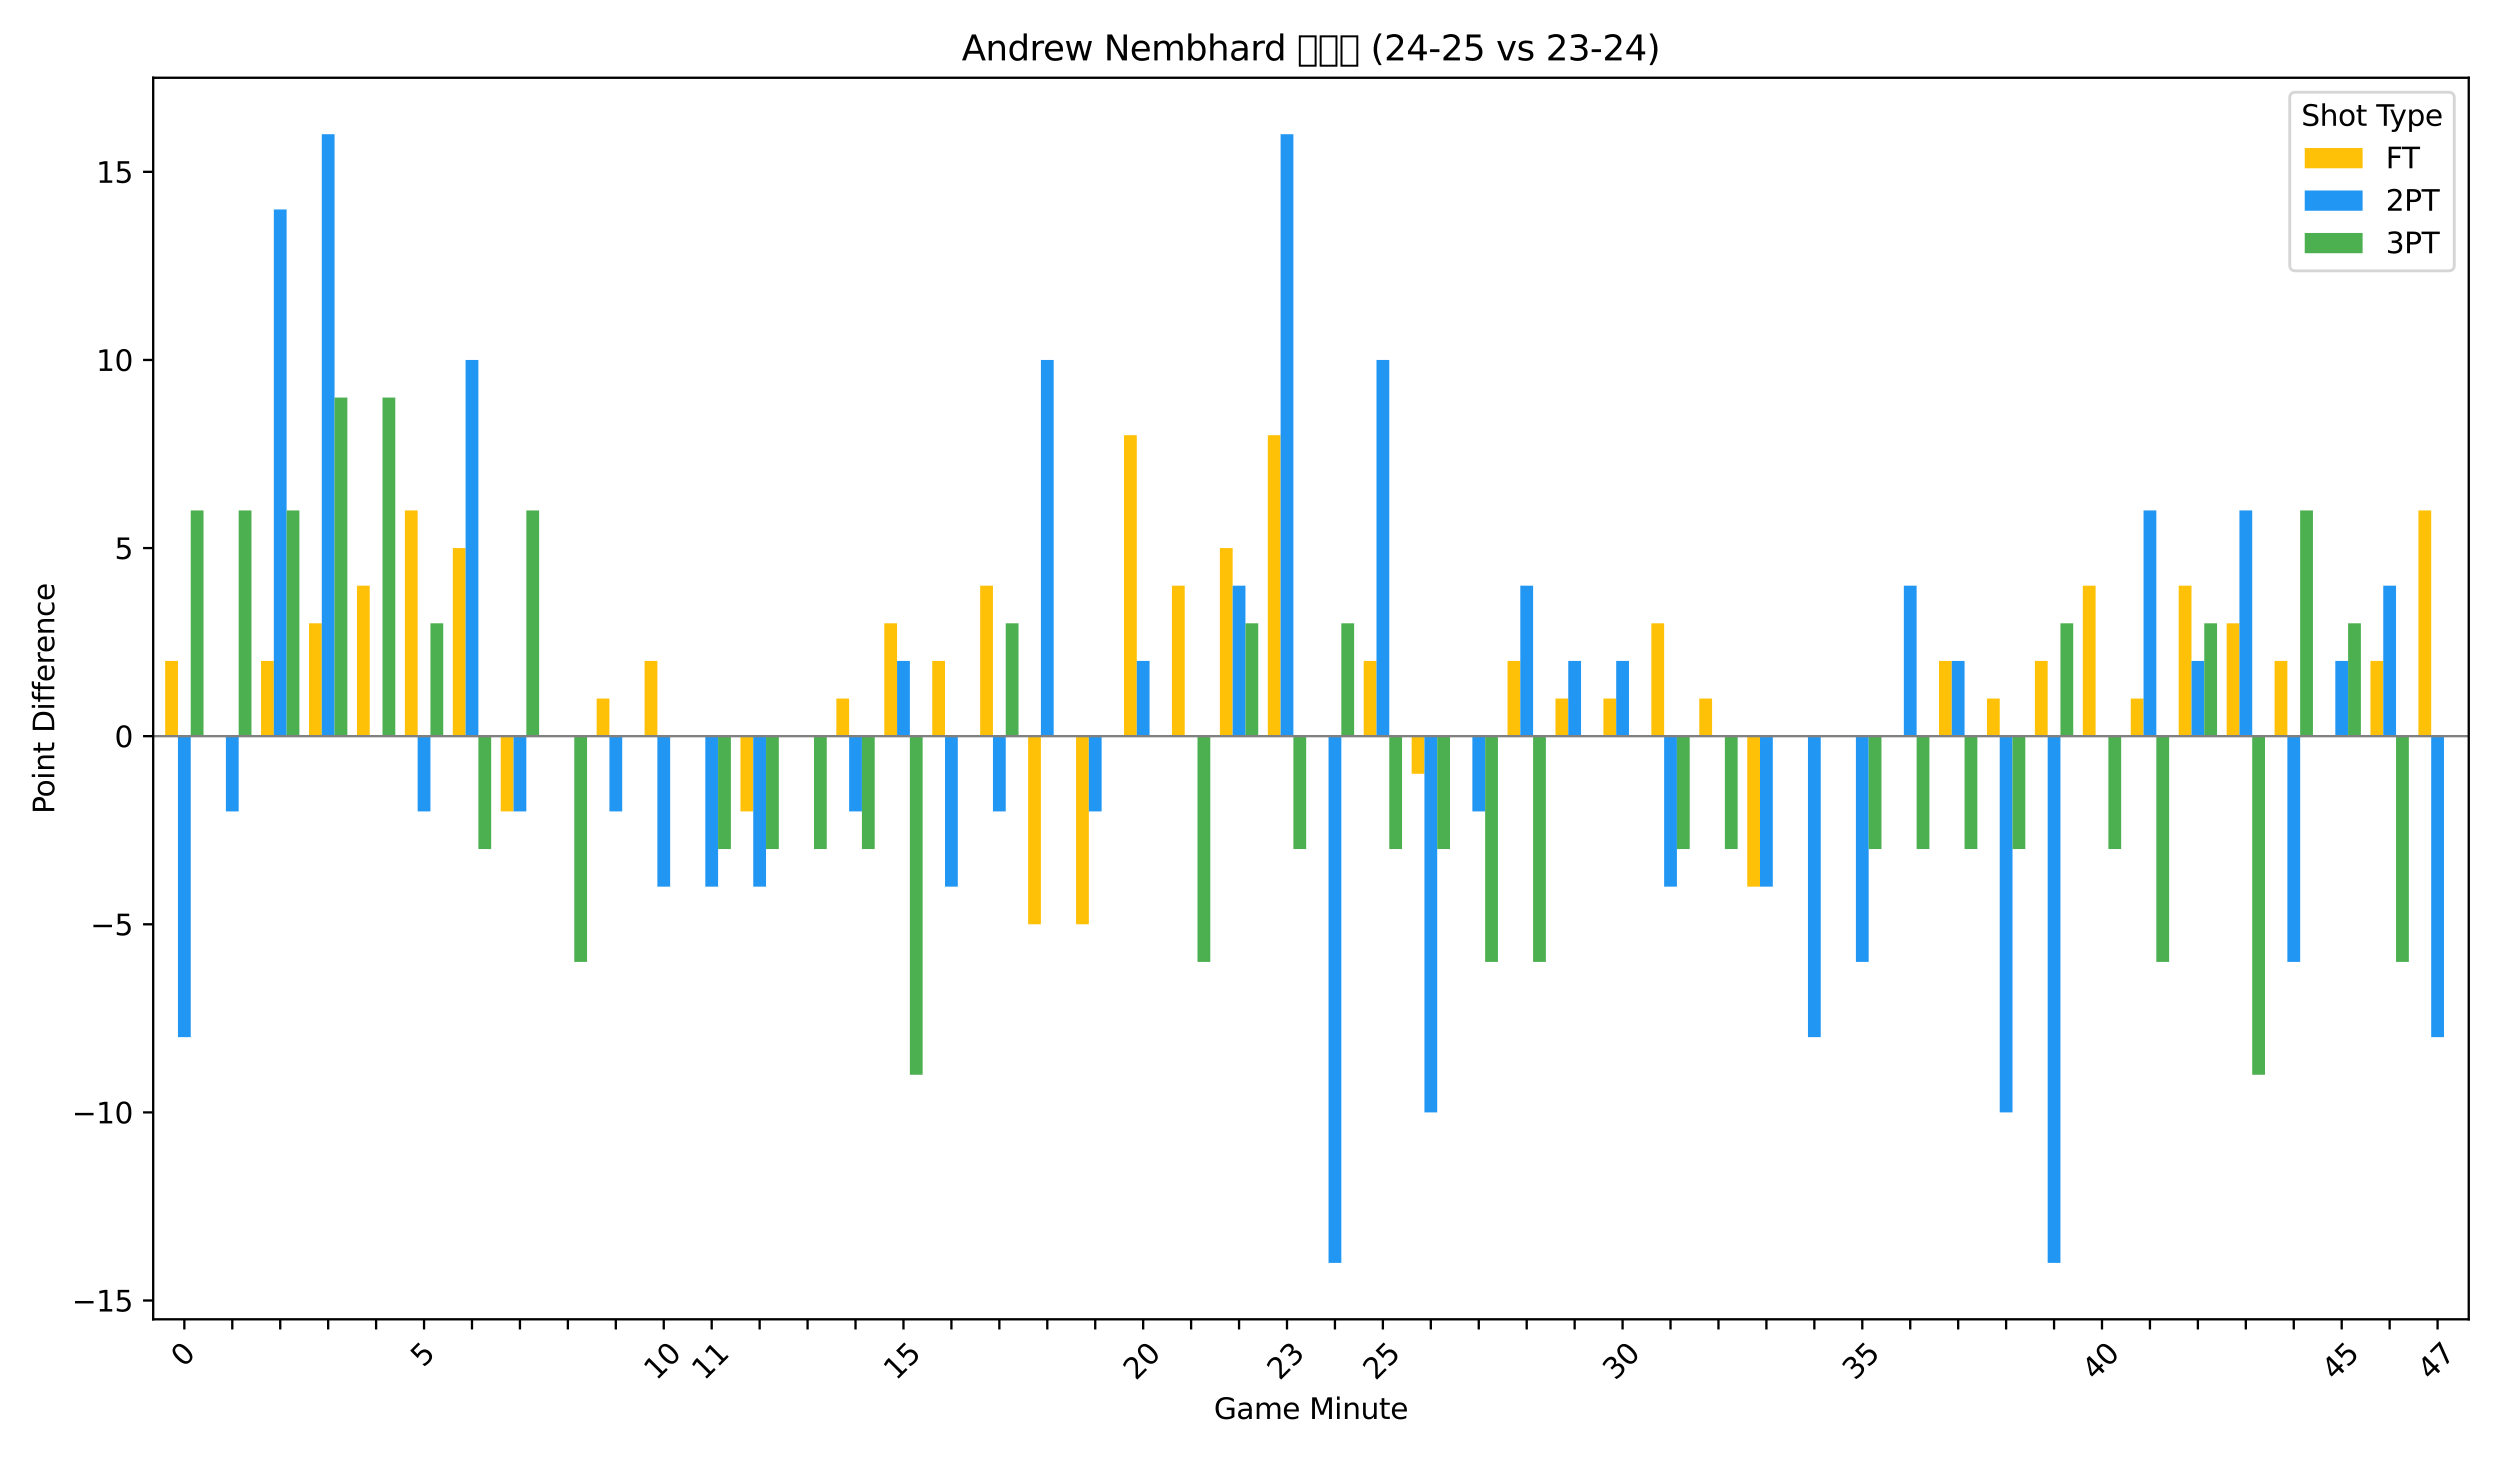 <?xml version="1.0" encoding="utf-8" standalone="no"?>
<!DOCTYPE svg PUBLIC "-//W3C//DTD SVG 1.1//EN"
  "http://www.w3.org/Graphics/SVG/1.1/DTD/svg11.dtd">
<svg xmlns:xlink="http://www.w3.org/1999/xlink" width="864pt" height="504pt" viewBox="0 0 864 504" xmlns="http://www.w3.org/2000/svg" version="1.1">
 <defs>
  <style type="text/css">*{stroke-linejoin: round; stroke-linecap: butt}</style>
 </defs>
 <g id="figure_1">
  <g id="patch_1">
   <path d="M 0 504 
L 864 504 
L 864 0 
L 0 0 
z
" style="fill: #ffffff"/>
  </g>
  <g id="axes_1">
   <g id="patch_2">
    <path d="M 52.94 455.956 
L 853.2 455.956 
L 853.2 26.88 
L 52.94 26.88 
z
" style="fill: #ffffff"/>
   </g>
   <g id="patch_3">
    <path d="M 57.082 254.42 
L 61.5 254.42 
L 61.5 228.415 
L 57.082 228.415 
z
" clip-path="url(#pe48018da9e)" style="fill: #ffc107"/>
   </g>
   <g id="patch_4">
    <path d="M 73.651 254.42 
L 78.069 254.42 
L 78.069 254.42 
L 73.651 254.42 
z
" clip-path="url(#pe48018da9e)" style="fill: #ffc107"/>
   </g>
   <g id="patch_5">
    <path d="M 90.219 254.42 
L 94.637 254.42 
L 94.637 228.415 
L 90.219 228.415 
z
" clip-path="url(#pe48018da9e)" style="fill: #ffc107"/>
   </g>
   <g id="patch_6">
    <path d="M 106.788 254.42 
L 111.206 254.42 
L 111.206 215.413 
L 106.788 215.413 
z
" clip-path="url(#pe48018da9e)" style="fill: #ffc107"/>
   </g>
   <g id="patch_7">
    <path d="M 123.356 254.42 
L 127.775 254.42 
L 127.775 202.411 
L 123.356 202.411 
z
" clip-path="url(#pe48018da9e)" style="fill: #ffc107"/>
   </g>
   <g id="patch_8">
    <path d="M 139.925 254.42 
L 144.343 254.42 
L 144.343 176.406 
L 139.925 176.406 
z
" clip-path="url(#pe48018da9e)" style="fill: #ffc107"/>
   </g>
   <g id="patch_9">
    <path d="M 156.493 254.42 
L 160.912 254.42 
L 160.912 189.409 
L 156.493 189.409 
z
" clip-path="url(#pe48018da9e)" style="fill: #ffc107"/>
   </g>
   <g id="patch_10">
    <path d="M 173.062 254.42 
L 177.48 254.42 
L 177.48 280.425 
L 173.062 280.425 
z
" clip-path="url(#pe48018da9e)" style="fill: #ffc107"/>
   </g>
   <g id="patch_11">
    <path d="M 189.63 254.42 
L 194.049 254.42 
L 194.049 254.42 
L 189.63 254.42 
z
" clip-path="url(#pe48018da9e)" style="fill: #ffc107"/>
   </g>
   <g id="patch_12">
    <path d="M 206.199 254.42 
L 210.617 254.42 
L 210.617 241.418 
L 206.199 241.418 
z
" clip-path="url(#pe48018da9e)" style="fill: #ffc107"/>
   </g>
   <g id="patch_13">
    <path d="M 222.767 254.42 
L 227.186 254.42 
L 227.186 228.415 
L 222.767 228.415 
z
" clip-path="url(#pe48018da9e)" style="fill: #ffc107"/>
   </g>
   <g id="patch_14">
    <path d="M 239.336 254.42 
L 243.754 254.42 
L 243.754 254.42 
L 239.336 254.42 
z
" clip-path="url(#pe48018da9e)" style="fill: #ffc107"/>
   </g>
   <g id="patch_15">
    <path d="M 255.904 254.42 
L 260.323 254.42 
L 260.323 280.425 
L 255.904 280.425 
z
" clip-path="url(#pe48018da9e)" style="fill: #ffc107"/>
   </g>
   <g id="patch_16">
    <path d="M 272.473 254.42 
L 276.891 254.42 
L 276.891 254.42 
L 272.473 254.42 
z
" clip-path="url(#pe48018da9e)" style="fill: #ffc107"/>
   </g>
   <g id="patch_17">
    <path d="M 289.042 254.42 
L 293.46 254.42 
L 293.46 241.418 
L 289.042 241.418 
z
" clip-path="url(#pe48018da9e)" style="fill: #ffc107"/>
   </g>
   <g id="patch_18">
    <path d="M 305.61 254.42 
L 310.028 254.42 
L 310.028 215.413 
L 305.61 215.413 
z
" clip-path="url(#pe48018da9e)" style="fill: #ffc107"/>
   </g>
   <g id="patch_19">
    <path d="M 322.179 254.42 
L 326.597 254.42 
L 326.597 228.415 
L 322.179 228.415 
z
" clip-path="url(#pe48018da9e)" style="fill: #ffc107"/>
   </g>
   <g id="patch_20">
    <path d="M 338.747 254.42 
L 343.165 254.42 
L 343.165 202.411 
L 338.747 202.411 
z
" clip-path="url(#pe48018da9e)" style="fill: #ffc107"/>
   </g>
   <g id="patch_21">
    <path d="M 355.316 254.42 
L 359.734 254.42 
L 359.734 319.432 
L 355.316 319.432 
z
" clip-path="url(#pe48018da9e)" style="fill: #ffc107"/>
   </g>
   <g id="patch_22">
    <path d="M 371.884 254.42 
L 376.302 254.42 
L 376.302 319.432 
L 371.884 319.432 
z
" clip-path="url(#pe48018da9e)" style="fill: #ffc107"/>
   </g>
   <g id="patch_23">
    <path d="M 388.453 254.42 
L 392.871 254.42 
L 392.871 150.402 
L 388.453 150.402 
z
" clip-path="url(#pe48018da9e)" style="fill: #ffc107"/>
   </g>
   <g id="patch_24">
    <path d="M 405.021 254.42 
L 409.44 254.42 
L 409.44 202.411 
L 405.021 202.411 
z
" clip-path="url(#pe48018da9e)" style="fill: #ffc107"/>
   </g>
   <g id="patch_25">
    <path d="M 421.59 254.42 
L 426.008 254.42 
L 426.008 189.409 
L 421.59 189.409 
z
" clip-path="url(#pe48018da9e)" style="fill: #ffc107"/>
   </g>
   <g id="patch_26">
    <path d="M 438.158 254.42 
L 442.577 254.42 
L 442.577 150.402 
L 438.158 150.402 
z
" clip-path="url(#pe48018da9e)" style="fill: #ffc107"/>
   </g>
   <g id="patch_27">
    <path d="M 454.727 254.42 
L 459.145 254.42 
L 459.145 254.42 
L 454.727 254.42 
z
" clip-path="url(#pe48018da9e)" style="fill: #ffc107"/>
   </g>
   <g id="patch_28">
    <path d="M 471.295 254.42 
L 475.714 254.42 
L 475.714 228.415 
L 471.295 228.415 
z
" clip-path="url(#pe48018da9e)" style="fill: #ffc107"/>
   </g>
   <g id="patch_29">
    <path d="M 487.864 254.42 
L 492.282 254.42 
L 492.282 267.422 
L 487.864 267.422 
z
" clip-path="url(#pe48018da9e)" style="fill: #ffc107"/>
   </g>
   <g id="patch_30">
    <path d="M 504.432 254.42 
L 508.851 254.42 
L 508.851 254.42 
L 504.432 254.42 
z
" clip-path="url(#pe48018da9e)" style="fill: #ffc107"/>
   </g>
   <g id="patch_31">
    <path d="M 521.001 254.42 
L 525.419 254.42 
L 525.419 228.415 
L 521.001 228.415 
z
" clip-path="url(#pe48018da9e)" style="fill: #ffc107"/>
   </g>
   <g id="patch_32">
    <path d="M 537.57 254.42 
L 541.988 254.42 
L 541.988 241.418 
L 537.57 241.418 
z
" clip-path="url(#pe48018da9e)" style="fill: #ffc107"/>
   </g>
   <g id="patch_33">
    <path d="M 554.138 254.42 
L 558.556 254.42 
L 558.556 241.418 
L 554.138 241.418 
z
" clip-path="url(#pe48018da9e)" style="fill: #ffc107"/>
   </g>
   <g id="patch_34">
    <path d="M 570.707 254.42 
L 575.125 254.42 
L 575.125 215.413 
L 570.707 215.413 
z
" clip-path="url(#pe48018da9e)" style="fill: #ffc107"/>
   </g>
   <g id="patch_35">
    <path d="M 587.275 254.42 
L 591.693 254.42 
L 591.693 241.418 
L 587.275 241.418 
z
" clip-path="url(#pe48018da9e)" style="fill: #ffc107"/>
   </g>
   <g id="patch_36">
    <path d="M 603.844 254.42 
L 608.262 254.42 
L 608.262 306.429 
L 603.844 306.429 
z
" clip-path="url(#pe48018da9e)" style="fill: #ffc107"/>
   </g>
   <g id="patch_37">
    <path d="M 620.412 254.42 
L 624.83 254.42 
L 624.83 254.42 
L 620.412 254.42 
z
" clip-path="url(#pe48018da9e)" style="fill: #ffc107"/>
   </g>
   <g id="patch_38">
    <path d="M 636.981 254.42 
L 641.399 254.42 
L 641.399 254.42 
L 636.981 254.42 
z
" clip-path="url(#pe48018da9e)" style="fill: #ffc107"/>
   </g>
   <g id="patch_39">
    <path d="M 653.549 254.42 
L 657.967 254.42 
L 657.967 254.42 
L 653.549 254.42 
z
" clip-path="url(#pe48018da9e)" style="fill: #ffc107"/>
   </g>
   <g id="patch_40">
    <path d="M 670.118 254.42 
L 674.536 254.42 
L 674.536 228.415 
L 670.118 228.415 
z
" clip-path="url(#pe48018da9e)" style="fill: #ffc107"/>
   </g>
   <g id="patch_41">
    <path d="M 686.686 254.42 
L 691.105 254.42 
L 691.105 241.418 
L 686.686 241.418 
z
" clip-path="url(#pe48018da9e)" style="fill: #ffc107"/>
   </g>
   <g id="patch_42">
    <path d="M 703.255 254.42 
L 707.673 254.42 
L 707.673 228.415 
L 703.255 228.415 
z
" clip-path="url(#pe48018da9e)" style="fill: #ffc107"/>
   </g>
   <g id="patch_43">
    <path d="M 719.823 254.42 
L 724.242 254.42 
L 724.242 202.411 
L 719.823 202.411 
z
" clip-path="url(#pe48018da9e)" style="fill: #ffc107"/>
   </g>
   <g id="patch_44">
    <path d="M 736.392 254.42 
L 740.81 254.42 
L 740.81 241.418 
L 736.392 241.418 
z
" clip-path="url(#pe48018da9e)" style="fill: #ffc107"/>
   </g>
   <g id="patch_45">
    <path d="M 752.96 254.42 
L 757.379 254.42 
L 757.379 202.411 
L 752.96 202.411 
z
" clip-path="url(#pe48018da9e)" style="fill: #ffc107"/>
   </g>
   <g id="patch_46">
    <path d="M 769.529 254.42 
L 773.947 254.42 
L 773.947 215.413 
L 769.529 215.413 
z
" clip-path="url(#pe48018da9e)" style="fill: #ffc107"/>
   </g>
   <g id="patch_47">
    <path d="M 786.097 254.42 
L 790.516 254.42 
L 790.516 228.415 
L 786.097 228.415 
z
" clip-path="url(#pe48018da9e)" style="fill: #ffc107"/>
   </g>
   <g id="patch_48">
    <path d="M 802.666 254.42 
L 807.084 254.42 
L 807.084 254.42 
L 802.666 254.42 
z
" clip-path="url(#pe48018da9e)" style="fill: #ffc107"/>
   </g>
   <g id="patch_49">
    <path d="M 819.235 254.42 
L 823.653 254.42 
L 823.653 228.415 
L 819.235 228.415 
z
" clip-path="url(#pe48018da9e)" style="fill: #ffc107"/>
   </g>
   <g id="patch_50">
    <path d="M 835.803 254.42 
L 840.221 254.42 
L 840.221 176.406 
L 835.803 176.406 
z
" clip-path="url(#pe48018da9e)" style="fill: #ffc107"/>
   </g>
   <g id="patch_51">
    <path d="M 61.5 254.42 
L 65.919 254.42 
L 65.919 358.438 
L 61.5 358.438 
z
" clip-path="url(#pe48018da9e)" style="fill: #2196f3"/>
   </g>
   <g id="patch_52">
    <path d="M 78.069 254.42 
L 82.487 254.42 
L 82.487 280.425 
L 78.069 280.425 
z
" clip-path="url(#pe48018da9e)" style="fill: #2196f3"/>
   </g>
   <g id="patch_53">
    <path d="M 94.637 254.42 
L 99.056 254.42 
L 99.056 72.388 
L 94.637 72.388 
z
" clip-path="url(#pe48018da9e)" style="fill: #2196f3"/>
   </g>
   <g id="patch_54">
    <path d="M 111.206 254.42 
L 115.624 254.42 
L 115.624 46.383 
L 111.206 46.383 
z
" clip-path="url(#pe48018da9e)" style="fill: #2196f3"/>
   </g>
   <g id="patch_55">
    <path d="M 127.775 254.42 
L 132.193 254.42 
L 132.193 254.42 
L 127.775 254.42 
z
" clip-path="url(#pe48018da9e)" style="fill: #2196f3"/>
   </g>
   <g id="patch_56">
    <path d="M 144.343 254.42 
L 148.761 254.42 
L 148.761 280.425 
L 144.343 280.425 
z
" clip-path="url(#pe48018da9e)" style="fill: #2196f3"/>
   </g>
   <g id="patch_57">
    <path d="M 160.912 254.42 
L 165.33 254.42 
L 165.33 124.397 
L 160.912 124.397 
z
" clip-path="url(#pe48018da9e)" style="fill: #2196f3"/>
   </g>
   <g id="patch_58">
    <path d="M 177.48 254.42 
L 181.898 254.42 
L 181.898 280.425 
L 177.48 280.425 
z
" clip-path="url(#pe48018da9e)" style="fill: #2196f3"/>
   </g>
   <g id="patch_59">
    <path d="M 194.049 254.42 
L 198.467 254.42 
L 198.467 254.42 
L 194.049 254.42 
z
" clip-path="url(#pe48018da9e)" style="fill: #2196f3"/>
   </g>
   <g id="patch_60">
    <path d="M 210.617 254.42 
L 215.035 254.42 
L 215.035 280.425 
L 210.617 280.425 
z
" clip-path="url(#pe48018da9e)" style="fill: #2196f3"/>
   </g>
   <g id="patch_61">
    <path d="M 227.186 254.42 
L 231.604 254.42 
L 231.604 306.429 
L 227.186 306.429 
z
" clip-path="url(#pe48018da9e)" style="fill: #2196f3"/>
   </g>
   <g id="patch_62">
    <path d="M 243.754 254.42 
L 248.173 254.42 
L 248.173 306.429 
L 243.754 306.429 
z
" clip-path="url(#pe48018da9e)" style="fill: #2196f3"/>
   </g>
   <g id="patch_63">
    <path d="M 260.323 254.42 
L 264.741 254.42 
L 264.741 306.429 
L 260.323 306.429 
z
" clip-path="url(#pe48018da9e)" style="fill: #2196f3"/>
   </g>
   <g id="patch_64">
    <path d="M 276.891 254.42 
L 281.31 254.42 
L 281.31 254.42 
L 276.891 254.42 
z
" clip-path="url(#pe48018da9e)" style="fill: #2196f3"/>
   </g>
   <g id="patch_65">
    <path d="M 293.46 254.42 
L 297.878 254.42 
L 297.878 280.425 
L 293.46 280.425 
z
" clip-path="url(#pe48018da9e)" style="fill: #2196f3"/>
   </g>
   <g id="patch_66">
    <path d="M 310.028 254.42 
L 314.447 254.42 
L 314.447 228.415 
L 310.028 228.415 
z
" clip-path="url(#pe48018da9e)" style="fill: #2196f3"/>
   </g>
   <g id="patch_67">
    <path d="M 326.597 254.42 
L 331.015 254.42 
L 331.015 306.429 
L 326.597 306.429 
z
" clip-path="url(#pe48018da9e)" style="fill: #2196f3"/>
   </g>
   <g id="patch_68">
    <path d="M 343.165 254.42 
L 347.584 254.42 
L 347.584 280.425 
L 343.165 280.425 
z
" clip-path="url(#pe48018da9e)" style="fill: #2196f3"/>
   </g>
   <g id="patch_69">
    <path d="M 359.734 254.42 
L 364.152 254.42 
L 364.152 124.397 
L 359.734 124.397 
z
" clip-path="url(#pe48018da9e)" style="fill: #2196f3"/>
   </g>
   <g id="patch_70">
    <path d="M 376.302 254.42 
L 380.721 254.42 
L 380.721 280.425 
L 376.302 280.425 
z
" clip-path="url(#pe48018da9e)" style="fill: #2196f3"/>
   </g>
   <g id="patch_71">
    <path d="M 392.871 254.42 
L 397.289 254.42 
L 397.289 228.415 
L 392.871 228.415 
z
" clip-path="url(#pe48018da9e)" style="fill: #2196f3"/>
   </g>
   <g id="patch_72">
    <path d="M 409.44 254.42 
L 413.858 254.42 
L 413.858 254.42 
L 409.44 254.42 
z
" clip-path="url(#pe48018da9e)" style="fill: #2196f3"/>
   </g>
   <g id="patch_73">
    <path d="M 426.008 254.42 
L 430.426 254.42 
L 430.426 202.411 
L 426.008 202.411 
z
" clip-path="url(#pe48018da9e)" style="fill: #2196f3"/>
   </g>
   <g id="patch_74">
    <path d="M 442.577 254.42 
L 446.995 254.42 
L 446.995 46.383 
L 442.577 46.383 
z
" clip-path="url(#pe48018da9e)" style="fill: #2196f3"/>
   </g>
   <g id="patch_75">
    <path d="M 459.145 254.42 
L 463.563 254.42 
L 463.563 436.452 
L 459.145 436.452 
z
" clip-path="url(#pe48018da9e)" style="fill: #2196f3"/>
   </g>
   <g id="patch_76">
    <path d="M 475.714 254.42 
L 480.132 254.42 
L 480.132 124.397 
L 475.714 124.397 
z
" clip-path="url(#pe48018da9e)" style="fill: #2196f3"/>
   </g>
   <g id="patch_77">
    <path d="M 492.282 254.42 
L 496.7 254.42 
L 496.7 384.443 
L 492.282 384.443 
z
" clip-path="url(#pe48018da9e)" style="fill: #2196f3"/>
   </g>
   <g id="patch_78">
    <path d="M 508.851 254.42 
L 513.269 254.42 
L 513.269 280.425 
L 508.851 280.425 
z
" clip-path="url(#pe48018da9e)" style="fill: #2196f3"/>
   </g>
   <g id="patch_79">
    <path d="M 525.419 254.42 
L 529.838 254.42 
L 529.838 202.411 
L 525.419 202.411 
z
" clip-path="url(#pe48018da9e)" style="fill: #2196f3"/>
   </g>
   <g id="patch_80">
    <path d="M 541.988 254.42 
L 546.406 254.42 
L 546.406 228.415 
L 541.988 228.415 
z
" clip-path="url(#pe48018da9e)" style="fill: #2196f3"/>
   </g>
   <g id="patch_81">
    <path d="M 558.556 254.42 
L 562.975 254.42 
L 562.975 228.415 
L 558.556 228.415 
z
" clip-path="url(#pe48018da9e)" style="fill: #2196f3"/>
   </g>
   <g id="patch_82">
    <path d="M 575.125 254.42 
L 579.543 254.42 
L 579.543 306.429 
L 575.125 306.429 
z
" clip-path="url(#pe48018da9e)" style="fill: #2196f3"/>
   </g>
   <g id="patch_83">
    <path d="M 591.693 254.42 
L 596.112 254.42 
L 596.112 254.42 
L 591.693 254.42 
z
" clip-path="url(#pe48018da9e)" style="fill: #2196f3"/>
   </g>
   <g id="patch_84">
    <path d="M 608.262 254.42 
L 612.68 254.42 
L 612.68 306.429 
L 608.262 306.429 
z
" clip-path="url(#pe48018da9e)" style="fill: #2196f3"/>
   </g>
   <g id="patch_85">
    <path d="M 624.83 254.42 
L 629.249 254.42 
L 629.249 358.438 
L 624.83 358.438 
z
" clip-path="url(#pe48018da9e)" style="fill: #2196f3"/>
   </g>
   <g id="patch_86">
    <path d="M 641.399 254.42 
L 645.817 254.42 
L 645.817 332.434 
L 641.399 332.434 
z
" clip-path="url(#pe48018da9e)" style="fill: #2196f3"/>
   </g>
   <g id="patch_87">
    <path d="M 657.967 254.42 
L 662.386 254.42 
L 662.386 202.411 
L 657.967 202.411 
z
" clip-path="url(#pe48018da9e)" style="fill: #2196f3"/>
   </g>
   <g id="patch_88">
    <path d="M 674.536 254.42 
L 678.954 254.42 
L 678.954 228.415 
L 674.536 228.415 
z
" clip-path="url(#pe48018da9e)" style="fill: #2196f3"/>
   </g>
   <g id="patch_89">
    <path d="M 691.105 254.42 
L 695.523 254.42 
L 695.523 384.443 
L 691.105 384.443 
z
" clip-path="url(#pe48018da9e)" style="fill: #2196f3"/>
   </g>
   <g id="patch_90">
    <path d="M 707.673 254.42 
L 712.091 254.42 
L 712.091 436.452 
L 707.673 436.452 
z
" clip-path="url(#pe48018da9e)" style="fill: #2196f3"/>
   </g>
   <g id="patch_91">
    <path d="M 724.242 254.42 
L 728.66 254.42 
L 728.66 254.42 
L 724.242 254.42 
z
" clip-path="url(#pe48018da9e)" style="fill: #2196f3"/>
   </g>
   <g id="patch_92">
    <path d="M 740.81 254.42 
L 745.228 254.42 
L 745.228 176.406 
L 740.81 176.406 
z
" clip-path="url(#pe48018da9e)" style="fill: #2196f3"/>
   </g>
   <g id="patch_93">
    <path d="M 757.379 254.42 
L 761.797 254.42 
L 761.797 228.415 
L 757.379 228.415 
z
" clip-path="url(#pe48018da9e)" style="fill: #2196f3"/>
   </g>
   <g id="patch_94">
    <path d="M 773.947 254.42 
L 778.365 254.42 
L 778.365 176.406 
L 773.947 176.406 
z
" clip-path="url(#pe48018da9e)" style="fill: #2196f3"/>
   </g>
   <g id="patch_95">
    <path d="M 790.516 254.42 
L 794.934 254.42 
L 794.934 332.434 
L 790.516 332.434 
z
" clip-path="url(#pe48018da9e)" style="fill: #2196f3"/>
   </g>
   <g id="patch_96">
    <path d="M 807.084 254.42 
L 811.503 254.42 
L 811.503 228.415 
L 807.084 228.415 
z
" clip-path="url(#pe48018da9e)" style="fill: #2196f3"/>
   </g>
   <g id="patch_97">
    <path d="M 823.653 254.42 
L 828.071 254.42 
L 828.071 202.411 
L 823.653 202.411 
z
" clip-path="url(#pe48018da9e)" style="fill: #2196f3"/>
   </g>
   <g id="patch_98">
    <path d="M 840.221 254.42 
L 844.64 254.42 
L 844.64 358.438 
L 840.221 358.438 
z
" clip-path="url(#pe48018da9e)" style="fill: #2196f3"/>
   </g>
   <g id="patch_99">
    <path d="M 65.919 254.42 
L 70.337 254.42 
L 70.337 176.406 
L 65.919 176.406 
z
" clip-path="url(#pe48018da9e)" style="fill: #4caf50"/>
   </g>
   <g id="patch_100">
    <path d="M 82.487 254.42 
L 86.905 254.42 
L 86.905 176.406 
L 82.487 176.406 
z
" clip-path="url(#pe48018da9e)" style="fill: #4caf50"/>
   </g>
   <g id="patch_101">
    <path d="M 99.056 254.42 
L 103.474 254.42 
L 103.474 176.406 
L 99.056 176.406 
z
" clip-path="url(#pe48018da9e)" style="fill: #4caf50"/>
   </g>
   <g id="patch_102">
    <path d="M 115.624 254.42 
L 120.043 254.42 
L 120.043 137.399 
L 115.624 137.399 
z
" clip-path="url(#pe48018da9e)" style="fill: #4caf50"/>
   </g>
   <g id="patch_103">
    <path d="M 132.193 254.42 
L 136.611 254.42 
L 136.611 137.399 
L 132.193 137.399 
z
" clip-path="url(#pe48018da9e)" style="fill: #4caf50"/>
   </g>
   <g id="patch_104">
    <path d="M 148.761 254.42 
L 153.18 254.42 
L 153.18 215.413 
L 148.761 215.413 
z
" clip-path="url(#pe48018da9e)" style="fill: #4caf50"/>
   </g>
   <g id="patch_105">
    <path d="M 165.33 254.42 
L 169.748 254.42 
L 169.748 293.427 
L 165.33 293.427 
z
" clip-path="url(#pe48018da9e)" style="fill: #4caf50"/>
   </g>
   <g id="patch_106">
    <path d="M 181.898 254.42 
L 186.317 254.42 
L 186.317 176.406 
L 181.898 176.406 
z
" clip-path="url(#pe48018da9e)" style="fill: #4caf50"/>
   </g>
   <g id="patch_107">
    <path d="M 198.467 254.42 
L 202.885 254.42 
L 202.885 332.434 
L 198.467 332.434 
z
" clip-path="url(#pe48018da9e)" style="fill: #4caf50"/>
   </g>
   <g id="patch_108">
    <path d="M 215.035 254.42 
L 219.454 254.42 
L 219.454 254.42 
L 215.035 254.42 
z
" clip-path="url(#pe48018da9e)" style="fill: #4caf50"/>
   </g>
   <g id="patch_109">
    <path d="M 231.604 254.42 
L 236.022 254.42 
L 236.022 254.42 
L 231.604 254.42 
z
" clip-path="url(#pe48018da9e)" style="fill: #4caf50"/>
   </g>
   <g id="patch_110">
    <path d="M 248.173 254.42 
L 252.591 254.42 
L 252.591 293.427 
L 248.173 293.427 
z
" clip-path="url(#pe48018da9e)" style="fill: #4caf50"/>
   </g>
   <g id="patch_111">
    <path d="M 264.741 254.42 
L 269.159 254.42 
L 269.159 293.427 
L 264.741 293.427 
z
" clip-path="url(#pe48018da9e)" style="fill: #4caf50"/>
   </g>
   <g id="patch_112">
    <path d="M 281.31 254.42 
L 285.728 254.42 
L 285.728 293.427 
L 281.31 293.427 
z
" clip-path="url(#pe48018da9e)" style="fill: #4caf50"/>
   </g>
   <g id="patch_113">
    <path d="M 297.878 254.42 
L 302.296 254.42 
L 302.296 293.427 
L 297.878 293.427 
z
" clip-path="url(#pe48018da9e)" style="fill: #4caf50"/>
   </g>
   <g id="patch_114">
    <path d="M 314.447 254.42 
L 318.865 254.42 
L 318.865 371.441 
L 314.447 371.441 
z
" clip-path="url(#pe48018da9e)" style="fill: #4caf50"/>
   </g>
   <g id="patch_115">
    <path d="M 331.015 254.42 
L 335.433 254.42 
L 335.433 254.42 
L 331.015 254.42 
z
" clip-path="url(#pe48018da9e)" style="fill: #4caf50"/>
   </g>
   <g id="patch_116">
    <path d="M 347.584 254.42 
L 352.002 254.42 
L 352.002 215.413 
L 347.584 215.413 
z
" clip-path="url(#pe48018da9e)" style="fill: #4caf50"/>
   </g>
   <g id="patch_117">
    <path d="M 364.152 254.42 
L 368.57 254.42 
L 368.57 254.42 
L 364.152 254.42 
z
" clip-path="url(#pe48018da9e)" style="fill: #4caf50"/>
   </g>
   <g id="patch_118">
    <path d="M 380.721 254.42 
L 385.139 254.42 
L 385.139 254.42 
L 380.721 254.42 
z
" clip-path="url(#pe48018da9e)" style="fill: #4caf50"/>
   </g>
   <g id="patch_119">
    <path d="M 397.289 254.42 
L 401.708 254.42 
L 401.708 254.42 
L 397.289 254.42 
z
" clip-path="url(#pe48018da9e)" style="fill: #4caf50"/>
   </g>
   <g id="patch_120">
    <path d="M 413.858 254.42 
L 418.276 254.42 
L 418.276 332.434 
L 413.858 332.434 
z
" clip-path="url(#pe48018da9e)" style="fill: #4caf50"/>
   </g>
   <g id="patch_121">
    <path d="M 430.426 254.42 
L 434.845 254.42 
L 434.845 215.413 
L 430.426 215.413 
z
" clip-path="url(#pe48018da9e)" style="fill: #4caf50"/>
   </g>
   <g id="patch_122">
    <path d="M 446.995 254.42 
L 451.413 254.42 
L 451.413 293.427 
L 446.995 293.427 
z
" clip-path="url(#pe48018da9e)" style="fill: #4caf50"/>
   </g>
   <g id="patch_123">
    <path d="M 463.563 254.42 
L 467.982 254.42 
L 467.982 215.413 
L 463.563 215.413 
z
" clip-path="url(#pe48018da9e)" style="fill: #4caf50"/>
   </g>
   <g id="patch_124">
    <path d="M 480.132 254.42 
L 484.55 254.42 
L 484.55 293.427 
L 480.132 293.427 
z
" clip-path="url(#pe48018da9e)" style="fill: #4caf50"/>
   </g>
   <g id="patch_125">
    <path d="M 496.7 254.42 
L 501.119 254.42 
L 501.119 293.427 
L 496.7 293.427 
z
" clip-path="url(#pe48018da9e)" style="fill: #4caf50"/>
   </g>
   <g id="patch_126">
    <path d="M 513.269 254.42 
L 517.687 254.42 
L 517.687 332.434 
L 513.269 332.434 
z
" clip-path="url(#pe48018da9e)" style="fill: #4caf50"/>
   </g>
   <g id="patch_127">
    <path d="M 529.838 254.42 
L 534.256 254.42 
L 534.256 332.434 
L 529.838 332.434 
z
" clip-path="url(#pe48018da9e)" style="fill: #4caf50"/>
   </g>
   <g id="patch_128">
    <path d="M 546.406 254.42 
L 550.824 254.42 
L 550.824 254.42 
L 546.406 254.42 
z
" clip-path="url(#pe48018da9e)" style="fill: #4caf50"/>
   </g>
   <g id="patch_129">
    <path d="M 562.975 254.42 
L 567.393 254.42 
L 567.393 254.42 
L 562.975 254.42 
z
" clip-path="url(#pe48018da9e)" style="fill: #4caf50"/>
   </g>
   <g id="patch_130">
    <path d="M 579.543 254.42 
L 583.961 254.42 
L 583.961 293.427 
L 579.543 293.427 
z
" clip-path="url(#pe48018da9e)" style="fill: #4caf50"/>
   </g>
   <g id="patch_131">
    <path d="M 596.112 254.42 
L 600.53 254.42 
L 600.53 293.427 
L 596.112 293.427 
z
" clip-path="url(#pe48018da9e)" style="fill: #4caf50"/>
   </g>
   <g id="patch_132">
    <path d="M 612.68 254.42 
L 617.098 254.42 
L 617.098 254.42 
L 612.68 254.42 
z
" clip-path="url(#pe48018da9e)" style="fill: #4caf50"/>
   </g>
   <g id="patch_133">
    <path d="M 629.249 254.42 
L 633.667 254.42 
L 633.667 254.42 
L 629.249 254.42 
z
" clip-path="url(#pe48018da9e)" style="fill: #4caf50"/>
   </g>
   <g id="patch_134">
    <path d="M 645.817 254.42 
L 650.236 254.42 
L 650.236 293.427 
L 645.817 293.427 
z
" clip-path="url(#pe48018da9e)" style="fill: #4caf50"/>
   </g>
   <g id="patch_135">
    <path d="M 662.386 254.42 
L 666.804 254.42 
L 666.804 293.427 
L 662.386 293.427 
z
" clip-path="url(#pe48018da9e)" style="fill: #4caf50"/>
   </g>
   <g id="patch_136">
    <path d="M 678.954 254.42 
L 683.373 254.42 
L 683.373 293.427 
L 678.954 293.427 
z
" clip-path="url(#pe48018da9e)" style="fill: #4caf50"/>
   </g>
   <g id="patch_137">
    <path d="M 695.523 254.42 
L 699.941 254.42 
L 699.941 293.427 
L 695.523 293.427 
z
" clip-path="url(#pe48018da9e)" style="fill: #4caf50"/>
   </g>
   <g id="patch_138">
    <path d="M 712.091 254.42 
L 716.51 254.42 
L 716.51 215.413 
L 712.091 215.413 
z
" clip-path="url(#pe48018da9e)" style="fill: #4caf50"/>
   </g>
   <g id="patch_139">
    <path d="M 728.66 254.42 
L 733.078 254.42 
L 733.078 293.427 
L 728.66 293.427 
z
" clip-path="url(#pe48018da9e)" style="fill: #4caf50"/>
   </g>
   <g id="patch_140">
    <path d="M 745.228 254.42 
L 749.647 254.42 
L 749.647 332.434 
L 745.228 332.434 
z
" clip-path="url(#pe48018da9e)" style="fill: #4caf50"/>
   </g>
   <g id="patch_141">
    <path d="M 761.797 254.42 
L 766.215 254.42 
L 766.215 215.413 
L 761.797 215.413 
z
" clip-path="url(#pe48018da9e)" style="fill: #4caf50"/>
   </g>
   <g id="patch_142">
    <path d="M 778.365 254.42 
L 782.784 254.42 
L 782.784 371.441 
L 778.365 371.441 
z
" clip-path="url(#pe48018da9e)" style="fill: #4caf50"/>
   </g>
   <g id="patch_143">
    <path d="M 794.934 254.42 
L 799.352 254.42 
L 799.352 176.406 
L 794.934 176.406 
z
" clip-path="url(#pe48018da9e)" style="fill: #4caf50"/>
   </g>
   <g id="patch_144">
    <path d="M 811.503 254.42 
L 815.921 254.42 
L 815.921 215.413 
L 811.503 215.413 
z
" clip-path="url(#pe48018da9e)" style="fill: #4caf50"/>
   </g>
   <g id="patch_145">
    <path d="M 828.071 254.42 
L 832.489 254.42 
L 832.489 332.434 
L 828.071 332.434 
z
" clip-path="url(#pe48018da9e)" style="fill: #4caf50"/>
   </g>
   <g id="patch_146">
    <path d="M 844.64 254.42 
L 849.058 254.42 
L 849.058 254.42 
L 844.64 254.42 
z
" clip-path="url(#pe48018da9e)" style="fill: #4caf50"/>
   </g>
   <g id="matplotlib.axis_1">
    <g id="xtick_1">
     <g id="line2d_1">
      <defs>
       <path id="m6c99a62ba3" d="M 0 0 
L 0 3.5 
" style="stroke: #000000; stroke-width: 0.8"/>
      </defs>
      <g>
       <use xlink:href="#m6c99a62ba3" x="63.71" y="455.956" style="stroke: #000000; stroke-width: 0.8"/>
      </g>
     </g>
     <g id="text_1">
      <!-- 0 -->
      <g transform="translate(63.411 472.827) rotate(-45) scale(0.1 -0.1)">
       <defs>
        <path id="DejaVuSans-30" d="M 2034 4250 
Q 1547 4250 1301 3770 
Q 1056 3291 1056 2328 
Q 1056 1369 1301 889 
Q 1547 409 2034 409 
Q 2525 409 2770 889 
Q 3016 1369 3016 2328 
Q 3016 3291 2770 3770 
Q 2525 4250 2034 4250 
z
M 2034 4750 
Q 2819 4750 3233 4129 
Q 3647 3509 3647 2328 
Q 3647 1150 3233 529 
Q 2819 -91 2034 -91 
Q 1250 -91 836 529 
Q 422 1150 422 2328 
Q 422 3509 836 4129 
Q 1250 4750 2034 4750 
z
" transform="scale(0.016)"/>
       </defs>
       <use xlink:href="#DejaVuSans-30"/>
      </g>
     </g>
    </g>
    <g id="xtick_2">
     <g id="line2d_2">
      <g>
       <use xlink:href="#m6c99a62ba3" x="80.278" y="455.956" style="stroke: #000000; stroke-width: 0.8"/>
      </g>
     </g>
    </g>
    <g id="xtick_3">
     <g id="line2d_3">
      <g>
       <use xlink:href="#m6c99a62ba3" x="96.847" y="455.956" style="stroke: #000000; stroke-width: 0.8"/>
      </g>
     </g>
    </g>
    <g id="xtick_4">
     <g id="line2d_4">
      <g>
       <use xlink:href="#m6c99a62ba3" x="113.415" y="455.956" style="stroke: #000000; stroke-width: 0.8"/>
      </g>
     </g>
    </g>
    <g id="xtick_5">
     <g id="line2d_5">
      <g>
       <use xlink:href="#m6c99a62ba3" x="129.984" y="455.956" style="stroke: #000000; stroke-width: 0.8"/>
      </g>
     </g>
    </g>
    <g id="xtick_6">
     <g id="line2d_6">
      <g>
       <use xlink:href="#m6c99a62ba3" x="146.552" y="455.956" style="stroke: #000000; stroke-width: 0.8"/>
      </g>
     </g>
     <g id="text_2">
      <!-- 5 -->
      <g transform="translate(146.254 472.827) rotate(-45) scale(0.1 -0.1)">
       <defs>
        <path id="DejaVuSans-35" d="M 691 4666 
L 3169 4666 
L 3169 4134 
L 1269 4134 
L 1269 2991 
Q 1406 3038 1543 3061 
Q 1681 3084 1819 3084 
Q 2600 3084 3056 2656 
Q 3513 2228 3513 1497 
Q 3513 744 3044 326 
Q 2575 -91 1722 -91 
Q 1428 -91 1123 -41 
Q 819 9 494 109 
L 494 744 
Q 775 591 1075 516 
Q 1375 441 1709 441 
Q 2250 441 2565 725 
Q 2881 1009 2881 1497 
Q 2881 1984 2565 2268 
Q 2250 2553 1709 2553 
Q 1456 2553 1204 2497 
Q 953 2441 691 2322 
L 691 4666 
z
" transform="scale(0.016)"/>
       </defs>
       <use xlink:href="#DejaVuSans-35"/>
      </g>
     </g>
    </g>
    <g id="xtick_7">
     <g id="line2d_7">
      <g>
       <use xlink:href="#m6c99a62ba3" x="163.121" y="455.956" style="stroke: #000000; stroke-width: 0.8"/>
      </g>
     </g>
    </g>
    <g id="xtick_8">
     <g id="line2d_8">
      <g>
       <use xlink:href="#m6c99a62ba3" x="179.689" y="455.956" style="stroke: #000000; stroke-width: 0.8"/>
      </g>
     </g>
    </g>
    <g id="xtick_9">
     <g id="line2d_9">
      <g>
       <use xlink:href="#m6c99a62ba3" x="196.258" y="455.956" style="stroke: #000000; stroke-width: 0.8"/>
      </g>
     </g>
    </g>
    <g id="xtick_10">
     <g id="line2d_10">
      <g>
       <use xlink:href="#m6c99a62ba3" x="212.826" y="455.956" style="stroke: #000000; stroke-width: 0.8"/>
      </g>
     </g>
    </g>
    <g id="xtick_11">
     <g id="line2d_11">
      <g>
       <use xlink:href="#m6c99a62ba3" x="229.395" y="455.956" style="stroke: #000000; stroke-width: 0.8"/>
      </g>
     </g>
     <g id="text_3">
      <!-- 10 -->
      <g transform="translate(226.847 477.326) rotate(-45) scale(0.1 -0.1)">
       <defs>
        <path id="DejaVuSans-31" d="M 794 531 
L 1825 531 
L 1825 4091 
L 703 3866 
L 703 4441 
L 1819 4666 
L 2450 4666 
L 2450 531 
L 3481 531 
L 3481 0 
L 794 0 
L 794 531 
z
" transform="scale(0.016)"/>
       </defs>
       <use xlink:href="#DejaVuSans-31"/>
       <use xlink:href="#DejaVuSans-30" transform="translate(63.623 0)"/>
      </g>
     </g>
    </g>
    <g id="xtick_12">
     <g id="line2d_12">
      <g>
       <use xlink:href="#m6c99a62ba3" x="245.963" y="455.956" style="stroke: #000000; stroke-width: 0.8"/>
      </g>
     </g>
     <g id="text_4">
      <!-- 11 -->
      <g transform="translate(243.416 477.326) rotate(-45) scale(0.1 -0.1)">
       <use xlink:href="#DejaVuSans-31"/>
       <use xlink:href="#DejaVuSans-31" transform="translate(63.623 0)"/>
      </g>
     </g>
    </g>
    <g id="xtick_13">
     <g id="line2d_13">
      <g>
       <use xlink:href="#m6c99a62ba3" x="262.532" y="455.956" style="stroke: #000000; stroke-width: 0.8"/>
      </g>
     </g>
    </g>
    <g id="xtick_14">
     <g id="line2d_14">
      <g>
       <use xlink:href="#m6c99a62ba3" x="279.1" y="455.956" style="stroke: #000000; stroke-width: 0.8"/>
      </g>
     </g>
    </g>
    <g id="xtick_15">
     <g id="line2d_15">
      <g>
       <use xlink:href="#m6c99a62ba3" x="295.669" y="455.956" style="stroke: #000000; stroke-width: 0.8"/>
      </g>
     </g>
    </g>
    <g id="xtick_16">
     <g id="line2d_16">
      <g>
       <use xlink:href="#m6c99a62ba3" x="312.237" y="455.956" style="stroke: #000000; stroke-width: 0.8"/>
      </g>
     </g>
     <g id="text_5">
      <!-- 15 -->
      <g transform="translate(309.69 477.326) rotate(-45) scale(0.1 -0.1)">
       <use xlink:href="#DejaVuSans-31"/>
       <use xlink:href="#DejaVuSans-35" transform="translate(63.623 0)"/>
      </g>
     </g>
    </g>
    <g id="xtick_17">
     <g id="line2d_17">
      <g>
       <use xlink:href="#m6c99a62ba3" x="328.806" y="455.956" style="stroke: #000000; stroke-width: 0.8"/>
      </g>
     </g>
    </g>
    <g id="xtick_18">
     <g id="line2d_18">
      <g>
       <use xlink:href="#m6c99a62ba3" x="345.375" y="455.956" style="stroke: #000000; stroke-width: 0.8"/>
      </g>
     </g>
    </g>
    <g id="xtick_19">
     <g id="line2d_19">
      <g>
       <use xlink:href="#m6c99a62ba3" x="361.943" y="455.956" style="stroke: #000000; stroke-width: 0.8"/>
      </g>
     </g>
    </g>
    <g id="xtick_20">
     <g id="line2d_20">
      <g>
       <use xlink:href="#m6c99a62ba3" x="378.512" y="455.956" style="stroke: #000000; stroke-width: 0.8"/>
      </g>
     </g>
    </g>
    <g id="xtick_21">
     <g id="line2d_21">
      <g>
       <use xlink:href="#m6c99a62ba3" x="395.08" y="455.956" style="stroke: #000000; stroke-width: 0.8"/>
      </g>
     </g>
     <g id="text_6">
      <!-- 20 -->
      <g transform="translate(392.532 477.326) rotate(-45) scale(0.1 -0.1)">
       <defs>
        <path id="DejaVuSans-32" d="M 1228 531 
L 3431 531 
L 3431 0 
L 469 0 
L 469 531 
Q 828 903 1448 1529 
Q 2069 2156 2228 2338 
Q 2531 2678 2651 2914 
Q 2772 3150 2772 3378 
Q 2772 3750 2511 3984 
Q 2250 4219 1831 4219 
Q 1534 4219 1204 4116 
Q 875 4013 500 3803 
L 500 4441 
Q 881 4594 1212 4672 
Q 1544 4750 1819 4750 
Q 2544 4750 2975 4387 
Q 3406 4025 3406 3419 
Q 3406 3131 3298 2873 
Q 3191 2616 2906 2266 
Q 2828 2175 2409 1742 
Q 1991 1309 1228 531 
z
" transform="scale(0.016)"/>
       </defs>
       <use xlink:href="#DejaVuSans-32"/>
       <use xlink:href="#DejaVuSans-30" transform="translate(63.623 0)"/>
      </g>
     </g>
    </g>
    <g id="xtick_22">
     <g id="line2d_22">
      <g>
       <use xlink:href="#m6c99a62ba3" x="411.649" y="455.956" style="stroke: #000000; stroke-width: 0.8"/>
      </g>
     </g>
    </g>
    <g id="xtick_23">
     <g id="line2d_23">
      <g>
       <use xlink:href="#m6c99a62ba3" x="428.217" y="455.956" style="stroke: #000000; stroke-width: 0.8"/>
      </g>
     </g>
    </g>
    <g id="xtick_24">
     <g id="line2d_24">
      <g>
       <use xlink:href="#m6c99a62ba3" x="444.786" y="455.956" style="stroke: #000000; stroke-width: 0.8"/>
      </g>
     </g>
     <g id="text_7">
      <!-- 23 -->
      <g transform="translate(442.238 477.326) rotate(-45) scale(0.1 -0.1)">
       <defs>
        <path id="DejaVuSans-33" d="M 2597 2516 
Q 3050 2419 3304 2112 
Q 3559 1806 3559 1356 
Q 3559 666 3084 287 
Q 2609 -91 1734 -91 
Q 1441 -91 1130 -33 
Q 819 25 488 141 
L 488 750 
Q 750 597 1062 519 
Q 1375 441 1716 441 
Q 2309 441 2620 675 
Q 2931 909 2931 1356 
Q 2931 1769 2642 2001 
Q 2353 2234 1838 2234 
L 1294 2234 
L 1294 2753 
L 1863 2753 
Q 2328 2753 2575 2939 
Q 2822 3125 2822 3475 
Q 2822 3834 2567 4026 
Q 2313 4219 1838 4219 
Q 1578 4219 1281 4162 
Q 984 4106 628 3988 
L 628 4550 
Q 988 4650 1302 4700 
Q 1616 4750 1894 4750 
Q 2613 4750 3031 4423 
Q 3450 4097 3450 3541 
Q 3450 3153 3228 2886 
Q 3006 2619 2597 2516 
z
" transform="scale(0.016)"/>
       </defs>
       <use xlink:href="#DejaVuSans-32"/>
       <use xlink:href="#DejaVuSans-33" transform="translate(63.623 0)"/>
      </g>
     </g>
    </g>
    <g id="xtick_25">
     <g id="line2d_25">
      <g>
       <use xlink:href="#m6c99a62ba3" x="461.354" y="455.956" style="stroke: #000000; stroke-width: 0.8"/>
      </g>
     </g>
    </g>
    <g id="xtick_26">
     <g id="line2d_26">
      <g>
       <use xlink:href="#m6c99a62ba3" x="477.923" y="455.956" style="stroke: #000000; stroke-width: 0.8"/>
      </g>
     </g>
     <g id="text_8">
      <!-- 25 -->
      <g transform="translate(475.375 477.326) rotate(-45) scale(0.1 -0.1)">
       <use xlink:href="#DejaVuSans-32"/>
       <use xlink:href="#DejaVuSans-35" transform="translate(63.623 0)"/>
      </g>
     </g>
    </g>
    <g id="xtick_27">
     <g id="line2d_27">
      <g>
       <use xlink:href="#m6c99a62ba3" x="494.491" y="455.956" style="stroke: #000000; stroke-width: 0.8"/>
      </g>
     </g>
    </g>
    <g id="xtick_28">
     <g id="line2d_28">
      <g>
       <use xlink:href="#m6c99a62ba3" x="511.06" y="455.956" style="stroke: #000000; stroke-width: 0.8"/>
      </g>
     </g>
    </g>
    <g id="xtick_29">
     <g id="line2d_29">
      <g>
       <use xlink:href="#m6c99a62ba3" x="527.628" y="455.956" style="stroke: #000000; stroke-width: 0.8"/>
      </g>
     </g>
    </g>
    <g id="xtick_30">
     <g id="line2d_30">
      <g>
       <use xlink:href="#m6c99a62ba3" x="544.197" y="455.956" style="stroke: #000000; stroke-width: 0.8"/>
      </g>
     </g>
    </g>
    <g id="xtick_31">
     <g id="line2d_31">
      <g>
       <use xlink:href="#m6c99a62ba3" x="560.765" y="455.956" style="stroke: #000000; stroke-width: 0.8"/>
      </g>
     </g>
     <g id="text_9">
      <!-- 30 -->
      <g transform="translate(558.218 477.326) rotate(-45) scale(0.1 -0.1)">
       <use xlink:href="#DejaVuSans-33"/>
       <use xlink:href="#DejaVuSans-30" transform="translate(63.623 0)"/>
      </g>
     </g>
    </g>
    <g id="xtick_32">
     <g id="line2d_32">
      <g>
       <use xlink:href="#m6c99a62ba3" x="577.334" y="455.956" style="stroke: #000000; stroke-width: 0.8"/>
      </g>
     </g>
    </g>
    <g id="xtick_33">
     <g id="line2d_33">
      <g>
       <use xlink:href="#m6c99a62ba3" x="593.903" y="455.956" style="stroke: #000000; stroke-width: 0.8"/>
      </g>
     </g>
    </g>
    <g id="xtick_34">
     <g id="line2d_34">
      <g>
       <use xlink:href="#m6c99a62ba3" x="610.471" y="455.956" style="stroke: #000000; stroke-width: 0.8"/>
      </g>
     </g>
    </g>
    <g id="xtick_35">
     <g id="line2d_35">
      <g>
       <use xlink:href="#m6c99a62ba3" x="627.04" y="455.956" style="stroke: #000000; stroke-width: 0.8"/>
      </g>
     </g>
    </g>
    <g id="xtick_36">
     <g id="line2d_36">
      <g>
       <use xlink:href="#m6c99a62ba3" x="643.608" y="455.956" style="stroke: #000000; stroke-width: 0.8"/>
      </g>
     </g>
     <g id="text_10">
      <!-- 35 -->
      <g transform="translate(641.06 477.326) rotate(-45) scale(0.1 -0.1)">
       <use xlink:href="#DejaVuSans-33"/>
       <use xlink:href="#DejaVuSans-35" transform="translate(63.623 0)"/>
      </g>
     </g>
    </g>
    <g id="xtick_37">
     <g id="line2d_37">
      <g>
       <use xlink:href="#m6c99a62ba3" x="660.177" y="455.956" style="stroke: #000000; stroke-width: 0.8"/>
      </g>
     </g>
    </g>
    <g id="xtick_38">
     <g id="line2d_38">
      <g>
       <use xlink:href="#m6c99a62ba3" x="676.745" y="455.956" style="stroke: #000000; stroke-width: 0.8"/>
      </g>
     </g>
    </g>
    <g id="xtick_39">
     <g id="line2d_39">
      <g>
       <use xlink:href="#m6c99a62ba3" x="693.314" y="455.956" style="stroke: #000000; stroke-width: 0.8"/>
      </g>
     </g>
    </g>
    <g id="xtick_40">
     <g id="line2d_40">
      <g>
       <use xlink:href="#m6c99a62ba3" x="709.882" y="455.956" style="stroke: #000000; stroke-width: 0.8"/>
      </g>
     </g>
    </g>
    <g id="xtick_41">
     <g id="line2d_41">
      <g>
       <use xlink:href="#m6c99a62ba3" x="726.451" y="455.956" style="stroke: #000000; stroke-width: 0.8"/>
      </g>
     </g>
     <g id="text_11">
      <!-- 40 -->
      <g transform="translate(723.903 477.326) rotate(-45) scale(0.1 -0.1)">
       <defs>
        <path id="DejaVuSans-34" d="M 2419 4116 
L 825 1625 
L 2419 1625 
L 2419 4116 
z
M 2253 4666 
L 3047 4666 
L 3047 1625 
L 3713 1625 
L 3713 1100 
L 3047 1100 
L 3047 0 
L 2419 0 
L 2419 1100 
L 313 1100 
L 313 1709 
L 2253 4666 
z
" transform="scale(0.016)"/>
       </defs>
       <use xlink:href="#DejaVuSans-34"/>
       <use xlink:href="#DejaVuSans-30" transform="translate(63.623 0)"/>
      </g>
     </g>
    </g>
    <g id="xtick_42">
     <g id="line2d_42">
      <g>
       <use xlink:href="#m6c99a62ba3" x="743.019" y="455.956" style="stroke: #000000; stroke-width: 0.8"/>
      </g>
     </g>
    </g>
    <g id="xtick_43">
     <g id="line2d_43">
      <g>
       <use xlink:href="#m6c99a62ba3" x="759.588" y="455.956" style="stroke: #000000; stroke-width: 0.8"/>
      </g>
     </g>
    </g>
    <g id="xtick_44">
     <g id="line2d_44">
      <g>
       <use xlink:href="#m6c99a62ba3" x="776.156" y="455.956" style="stroke: #000000; stroke-width: 0.8"/>
      </g>
     </g>
    </g>
    <g id="xtick_45">
     <g id="line2d_45">
      <g>
       <use xlink:href="#m6c99a62ba3" x="792.725" y="455.956" style="stroke: #000000; stroke-width: 0.8"/>
      </g>
     </g>
    </g>
    <g id="xtick_46">
     <g id="line2d_46">
      <g>
       <use xlink:href="#m6c99a62ba3" x="809.293" y="455.956" style="stroke: #000000; stroke-width: 0.8"/>
      </g>
     </g>
     <g id="text_12">
      <!-- 45 -->
      <g transform="translate(806.746 477.326) rotate(-45) scale(0.1 -0.1)">
       <use xlink:href="#DejaVuSans-34"/>
       <use xlink:href="#DejaVuSans-35" transform="translate(63.623 0)"/>
      </g>
     </g>
    </g>
    <g id="xtick_47">
     <g id="line2d_47">
      <g>
       <use xlink:href="#m6c99a62ba3" x="825.862" y="455.956" style="stroke: #000000; stroke-width: 0.8"/>
      </g>
     </g>
    </g>
    <g id="xtick_48">
     <g id="line2d_48">
      <g>
       <use xlink:href="#m6c99a62ba3" x="842.43" y="455.956" style="stroke: #000000; stroke-width: 0.8"/>
      </g>
     </g>
     <g id="text_13">
      <!-- 47 -->
      <g transform="translate(839.883 477.326) rotate(-45) scale(0.1 -0.1)">
       <defs>
        <path id="DejaVuSans-37" d="M 525 4666 
L 3525 4666 
L 3525 4397 
L 1831 0 
L 1172 0 
L 2766 4134 
L 525 4134 
L 525 4666 
z
" transform="scale(0.016)"/>
       </defs>
       <use xlink:href="#DejaVuSans-34"/>
       <use xlink:href="#DejaVuSans-37" transform="translate(63.623 0)"/>
      </g>
     </g>
    </g>
    <g id="text_14">
     <!-- Game Minute -->
     <g transform="translate(419.518 490.395) scale(0.1 -0.1)">
      <defs>
       <path id="DejaVuSans-47" d="M 3809 666 
L 3809 1919 
L 2778 1919 
L 2778 2438 
L 4434 2438 
L 4434 434 
Q 4069 175 3628 42 
Q 3188 -91 2688 -91 
Q 1594 -91 976 548 
Q 359 1188 359 2328 
Q 359 3472 976 4111 
Q 1594 4750 2688 4750 
Q 3144 4750 3555 4637 
Q 3966 4525 4313 4306 
L 4313 3634 
Q 3963 3931 3569 4081 
Q 3175 4231 2741 4231 
Q 1884 4231 1454 3753 
Q 1025 3275 1025 2328 
Q 1025 1384 1454 906 
Q 1884 428 2741 428 
Q 3075 428 3337 486 
Q 3600 544 3809 666 
z
" transform="scale(0.016)"/>
       <path id="DejaVuSans-61" d="M 2194 1759 
Q 1497 1759 1228 1600 
Q 959 1441 959 1056 
Q 959 750 1161 570 
Q 1363 391 1709 391 
Q 2188 391 2477 730 
Q 2766 1069 2766 1631 
L 2766 1759 
L 2194 1759 
z
M 3341 1997 
L 3341 0 
L 2766 0 
L 2766 531 
Q 2569 213 2275 61 
Q 1981 -91 1556 -91 
Q 1019 -91 701 211 
Q 384 513 384 1019 
Q 384 1609 779 1909 
Q 1175 2209 1959 2209 
L 2766 2209 
L 2766 2266 
Q 2766 2663 2505 2880 
Q 2244 3097 1772 3097 
Q 1472 3097 1187 3025 
Q 903 2953 641 2809 
L 641 3341 
Q 956 3463 1253 3523 
Q 1550 3584 1831 3584 
Q 2591 3584 2966 3190 
Q 3341 2797 3341 1997 
z
" transform="scale(0.016)"/>
       <path id="DejaVuSans-6d" d="M 3328 2828 
Q 3544 3216 3844 3400 
Q 4144 3584 4550 3584 
Q 5097 3584 5394 3201 
Q 5691 2819 5691 2113 
L 5691 0 
L 5113 0 
L 5113 2094 
Q 5113 2597 4934 2840 
Q 4756 3084 4391 3084 
Q 3944 3084 3684 2787 
Q 3425 2491 3425 1978 
L 3425 0 
L 2847 0 
L 2847 2094 
Q 2847 2600 2669 2842 
Q 2491 3084 2119 3084 
Q 1678 3084 1418 2786 
Q 1159 2488 1159 1978 
L 1159 0 
L 581 0 
L 581 3500 
L 1159 3500 
L 1159 2956 
Q 1356 3278 1631 3431 
Q 1906 3584 2284 3584 
Q 2666 3584 2933 3390 
Q 3200 3197 3328 2828 
z
" transform="scale(0.016)"/>
       <path id="DejaVuSans-65" d="M 3597 1894 
L 3597 1613 
L 953 1613 
Q 991 1019 1311 708 
Q 1631 397 2203 397 
Q 2534 397 2845 478 
Q 3156 559 3463 722 
L 3463 178 
Q 3153 47 2828 -22 
Q 2503 -91 2169 -91 
Q 1331 -91 842 396 
Q 353 884 353 1716 
Q 353 2575 817 3079 
Q 1281 3584 2069 3584 
Q 2775 3584 3186 3129 
Q 3597 2675 3597 1894 
z
M 3022 2063 
Q 3016 2534 2758 2815 
Q 2500 3097 2075 3097 
Q 1594 3097 1305 2825 
Q 1016 2553 972 2059 
L 3022 2063 
z
" transform="scale(0.016)"/>
       <path id="DejaVuSans-20" transform="scale(0.016)"/>
       <path id="DejaVuSans-4d" d="M 628 4666 
L 1569 4666 
L 2759 1491 
L 3956 4666 
L 4897 4666 
L 4897 0 
L 4281 0 
L 4281 4097 
L 3078 897 
L 2444 897 
L 1241 4097 
L 1241 0 
L 628 0 
L 628 4666 
z
" transform="scale(0.016)"/>
       <path id="DejaVuSans-69" d="M 603 3500 
L 1178 3500 
L 1178 0 
L 603 0 
L 603 3500 
z
M 603 4863 
L 1178 4863 
L 1178 4134 
L 603 4134 
L 603 4863 
z
" transform="scale(0.016)"/>
       <path id="DejaVuSans-6e" d="M 3513 2113 
L 3513 0 
L 2938 0 
L 2938 2094 
Q 2938 2591 2744 2837 
Q 2550 3084 2163 3084 
Q 1697 3084 1428 2787 
Q 1159 2491 1159 1978 
L 1159 0 
L 581 0 
L 581 3500 
L 1159 3500 
L 1159 2956 
Q 1366 3272 1645 3428 
Q 1925 3584 2291 3584 
Q 2894 3584 3203 3211 
Q 3513 2838 3513 2113 
z
" transform="scale(0.016)"/>
       <path id="DejaVuSans-75" d="M 544 1381 
L 544 3500 
L 1119 3500 
L 1119 1403 
Q 1119 906 1312 657 
Q 1506 409 1894 409 
Q 2359 409 2629 706 
Q 2900 1003 2900 1516 
L 2900 3500 
L 3475 3500 
L 3475 0 
L 2900 0 
L 2900 538 
Q 2691 219 2414 64 
Q 2138 -91 1772 -91 
Q 1169 -91 856 284 
Q 544 659 544 1381 
z
M 1991 3584 
L 1991 3584 
z
" transform="scale(0.016)"/>
       <path id="DejaVuSans-74" d="M 1172 4494 
L 1172 3500 
L 2356 3500 
L 2356 3053 
L 1172 3053 
L 1172 1153 
Q 1172 725 1289 603 
Q 1406 481 1766 481 
L 2356 481 
L 2356 0 
L 1766 0 
Q 1100 0 847 248 
Q 594 497 594 1153 
L 594 3053 
L 172 3053 
L 172 3500 
L 594 3500 
L 594 4494 
L 1172 4494 
z
" transform="scale(0.016)"/>
      </defs>
      <use xlink:href="#DejaVuSans-47"/>
      <use xlink:href="#DejaVuSans-61" transform="translate(77.49 0)"/>
      <use xlink:href="#DejaVuSans-6d" transform="translate(138.77 0)"/>
      <use xlink:href="#DejaVuSans-65" transform="translate(236.182 0)"/>
      <use xlink:href="#DejaVuSans-20" transform="translate(297.705 0)"/>
      <use xlink:href="#DejaVuSans-4d" transform="translate(329.492 0)"/>
      <use xlink:href="#DejaVuSans-69" transform="translate(415.771 0)"/>
      <use xlink:href="#DejaVuSans-6e" transform="translate(443.555 0)"/>
      <use xlink:href="#DejaVuSans-75" transform="translate(506.934 0)"/>
      <use xlink:href="#DejaVuSans-74" transform="translate(570.312 0)"/>
      <use xlink:href="#DejaVuSans-65" transform="translate(609.521 0)"/>
     </g>
    </g>
   </g>
   <g id="matplotlib.axis_2">
    <g id="ytick_1">
     <g id="line2d_49">
      <defs>
       <path id="m9b927e146c" d="M 0 0 
L -3.5 0 
" style="stroke: #000000; stroke-width: 0.8"/>
      </defs>
      <g>
       <use xlink:href="#m9b927e146c" x="52.94" y="449.454" style="stroke: #000000; stroke-width: 0.8"/>
      </g>
     </g>
     <g id="text_15">
      <!-- −15 -->
      <g transform="translate(24.835 453.254) scale(0.1 -0.1)">
       <defs>
        <path id="DejaVuSans-2212" d="M 678 2272 
L 4684 2272 
L 4684 1741 
L 678 1741 
L 678 2272 
z
" transform="scale(0.016)"/>
       </defs>
       <use xlink:href="#DejaVuSans-2212"/>
       <use xlink:href="#DejaVuSans-31" transform="translate(83.789 0)"/>
       <use xlink:href="#DejaVuSans-35" transform="translate(147.412 0)"/>
      </g>
     </g>
    </g>
    <g id="ytick_2">
     <g id="line2d_50">
      <g>
       <use xlink:href="#m9b927e146c" x="52.94" y="384.443" style="stroke: #000000; stroke-width: 0.8"/>
      </g>
     </g>
     <g id="text_16">
      <!-- −10 -->
      <g transform="translate(24.835 388.242) scale(0.1 -0.1)">
       <use xlink:href="#DejaVuSans-2212"/>
       <use xlink:href="#DejaVuSans-31" transform="translate(83.789 0)"/>
       <use xlink:href="#DejaVuSans-30" transform="translate(147.412 0)"/>
      </g>
     </g>
    </g>
    <g id="ytick_3">
     <g id="line2d_51">
      <g>
       <use xlink:href="#m9b927e146c" x="52.94" y="319.432" style="stroke: #000000; stroke-width: 0.8"/>
      </g>
     </g>
     <g id="text_17">
      <!-- −5 -->
      <g transform="translate(31.198 323.231) scale(0.1 -0.1)">
       <use xlink:href="#DejaVuSans-2212"/>
       <use xlink:href="#DejaVuSans-35" transform="translate(83.789 0)"/>
      </g>
     </g>
    </g>
    <g id="ytick_4">
     <g id="line2d_52">
      <g>
       <use xlink:href="#m9b927e146c" x="52.94" y="254.42" style="stroke: #000000; stroke-width: 0.8"/>
      </g>
     </g>
     <g id="text_18">
      <!-- 0 -->
      <g transform="translate(39.578 258.219) scale(0.1 -0.1)">
       <use xlink:href="#DejaVuSans-30"/>
      </g>
     </g>
    </g>
    <g id="ytick_5">
     <g id="line2d_53">
      <g>
       <use xlink:href="#m9b927e146c" x="52.94" y="189.409" style="stroke: #000000; stroke-width: 0.8"/>
      </g>
     </g>
     <g id="text_19">
      <!-- 5 -->
      <g transform="translate(39.578 193.208) scale(0.1 -0.1)">
       <use xlink:href="#DejaVuSans-35"/>
      </g>
     </g>
    </g>
    <g id="ytick_6">
     <g id="line2d_54">
      <g>
       <use xlink:href="#m9b927e146c" x="52.94" y="124.397" style="stroke: #000000; stroke-width: 0.8"/>
      </g>
     </g>
     <g id="text_20">
      <!-- 10 -->
      <g transform="translate(33.215 128.196) scale(0.1 -0.1)">
       <use xlink:href="#DejaVuSans-31"/>
       <use xlink:href="#DejaVuSans-30" transform="translate(63.623 0)"/>
      </g>
     </g>
    </g>
    <g id="ytick_7">
     <g id="line2d_55">
      <g>
       <use xlink:href="#m9b927e146c" x="52.94" y="59.386" style="stroke: #000000; stroke-width: 0.8"/>
      </g>
     </g>
     <g id="text_21">
      <!-- 15 -->
      <g transform="translate(33.215 63.185) scale(0.1 -0.1)">
       <use xlink:href="#DejaVuSans-31"/>
       <use xlink:href="#DejaVuSans-35" transform="translate(63.623 0)"/>
      </g>
     </g>
    </g>
    <g id="text_22">
     <!-- Point Difference -->
     <g transform="translate(18.756 281.268) rotate(-90) scale(0.1 -0.1)">
      <defs>
       <path id="DejaVuSans-50" d="M 1259 4147 
L 1259 2394 
L 2053 2394 
Q 2494 2394 2734 2622 
Q 2975 2850 2975 3272 
Q 2975 3691 2734 3919 
Q 2494 4147 2053 4147 
L 1259 4147 
z
M 628 4666 
L 2053 4666 
Q 2838 4666 3239 4311 
Q 3641 3956 3641 3272 
Q 3641 2581 3239 2228 
Q 2838 1875 2053 1875 
L 1259 1875 
L 1259 0 
L 628 0 
L 628 4666 
z
" transform="scale(0.016)"/>
       <path id="DejaVuSans-6f" d="M 1959 3097 
Q 1497 3097 1228 2736 
Q 959 2375 959 1747 
Q 959 1119 1226 758 
Q 1494 397 1959 397 
Q 2419 397 2687 759 
Q 2956 1122 2956 1747 
Q 2956 2369 2687 2733 
Q 2419 3097 1959 3097 
z
M 1959 3584 
Q 2709 3584 3137 3096 
Q 3566 2609 3566 1747 
Q 3566 888 3137 398 
Q 2709 -91 1959 -91 
Q 1206 -91 779 398 
Q 353 888 353 1747 
Q 353 2609 779 3096 
Q 1206 3584 1959 3584 
z
" transform="scale(0.016)"/>
       <path id="DejaVuSans-44" d="M 1259 4147 
L 1259 519 
L 2022 519 
Q 2988 519 3436 956 
Q 3884 1394 3884 2338 
Q 3884 3275 3436 3711 
Q 2988 4147 2022 4147 
L 1259 4147 
z
M 628 4666 
L 1925 4666 
Q 3281 4666 3915 4102 
Q 4550 3538 4550 2338 
Q 4550 1131 3912 565 
Q 3275 0 1925 0 
L 628 0 
L 628 4666 
z
" transform="scale(0.016)"/>
       <path id="DejaVuSans-66" d="M 2375 4863 
L 2375 4384 
L 1825 4384 
Q 1516 4384 1395 4259 
Q 1275 4134 1275 3809 
L 1275 3500 
L 2222 3500 
L 2222 3053 
L 1275 3053 
L 1275 0 
L 697 0 
L 697 3053 
L 147 3053 
L 147 3500 
L 697 3500 
L 697 3744 
Q 697 4328 969 4595 
Q 1241 4863 1831 4863 
L 2375 4863 
z
" transform="scale(0.016)"/>
       <path id="DejaVuSans-72" d="M 2631 2963 
Q 2534 3019 2420 3045 
Q 2306 3072 2169 3072 
Q 1681 3072 1420 2755 
Q 1159 2438 1159 1844 
L 1159 0 
L 581 0 
L 581 3500 
L 1159 3500 
L 1159 2956 
Q 1341 3275 1631 3429 
Q 1922 3584 2338 3584 
Q 2397 3584 2469 3576 
Q 2541 3569 2628 3553 
L 2631 2963 
z
" transform="scale(0.016)"/>
       <path id="DejaVuSans-63" d="M 3122 3366 
L 3122 2828 
Q 2878 2963 2633 3030 
Q 2388 3097 2138 3097 
Q 1578 3097 1268 2742 
Q 959 2388 959 1747 
Q 959 1106 1268 751 
Q 1578 397 2138 397 
Q 2388 397 2633 464 
Q 2878 531 3122 666 
L 3122 134 
Q 2881 22 2623 -34 
Q 2366 -91 2075 -91 
Q 1284 -91 818 406 
Q 353 903 353 1747 
Q 353 2603 823 3093 
Q 1294 3584 2113 3584 
Q 2378 3584 2631 3529 
Q 2884 3475 3122 3366 
z
" transform="scale(0.016)"/>
      </defs>
      <use xlink:href="#DejaVuSans-50"/>
      <use xlink:href="#DejaVuSans-6f" transform="translate(56.678 0)"/>
      <use xlink:href="#DejaVuSans-69" transform="translate(117.859 0)"/>
      <use xlink:href="#DejaVuSans-6e" transform="translate(145.643 0)"/>
      <use xlink:href="#DejaVuSans-74" transform="translate(209.021 0)"/>
      <use xlink:href="#DejaVuSans-20" transform="translate(248.23 0)"/>
      <use xlink:href="#DejaVuSans-44" transform="translate(280.018 0)"/>
      <use xlink:href="#DejaVuSans-69" transform="translate(357.02 0)"/>
      <use xlink:href="#DejaVuSans-66" transform="translate(384.803 0)"/>
      <use xlink:href="#DejaVuSans-66" transform="translate(420.008 0)"/>
      <use xlink:href="#DejaVuSans-65" transform="translate(455.213 0)"/>
      <use xlink:href="#DejaVuSans-72" transform="translate(516.736 0)"/>
      <use xlink:href="#DejaVuSans-65" transform="translate(555.6 0)"/>
      <use xlink:href="#DejaVuSans-6e" transform="translate(617.123 0)"/>
      <use xlink:href="#DejaVuSans-63" transform="translate(680.502 0)"/>
      <use xlink:href="#DejaVuSans-65" transform="translate(735.482 0)"/>
     </g>
    </g>
   </g>
   <g id="line2d_56">
    <path d="M 52.94 254.42 
L 853.2 254.42 
" clip-path="url(#pe48018da9e)" style="fill: none; stroke: #808080; stroke-width: 0.8; stroke-linecap: square"/>
   </g>
   <g id="patch_147">
    <path d="M 52.94 455.956 
L 52.94 26.88 
" style="fill: none; stroke: #000000; stroke-width: 0.8; stroke-linejoin: miter; stroke-linecap: square"/>
   </g>
   <g id="patch_148">
    <path d="M 853.2 455.956 
L 853.2 26.88 
" style="fill: none; stroke: #000000; stroke-width: 0.8; stroke-linejoin: miter; stroke-linecap: square"/>
   </g>
   <g id="patch_149">
    <path d="M 52.94 455.956 
L 853.2 455.956 
" style="fill: none; stroke: #000000; stroke-width: 0.8; stroke-linejoin: miter; stroke-linecap: square"/>
   </g>
   <g id="patch_150">
    <path d="M 52.94 26.88 
L 853.2 26.88 
" style="fill: none; stroke: #000000; stroke-width: 0.8; stroke-linejoin: miter; stroke-linecap: square"/>
   </g>
   <g id="text_23">
    <!-- Andrew Nembhard 得点差 (24-25 vs 23-24) -->
    <g transform="translate(332.374 20.88) scale(0.12 -0.12)">
     <defs>
      <path id="DejaVuSans-41" d="M 2188 4044 
L 1331 1722 
L 3047 1722 
L 2188 4044 
z
M 1831 4666 
L 2547 4666 
L 4325 0 
L 3669 0 
L 3244 1197 
L 1141 1197 
L 716 0 
L 50 0 
L 1831 4666 
z
" transform="scale(0.016)"/>
      <path id="DejaVuSans-64" d="M 2906 2969 
L 2906 4863 
L 3481 4863 
L 3481 0 
L 2906 0 
L 2906 525 
Q 2725 213 2448 61 
Q 2172 -91 1784 -91 
Q 1150 -91 751 415 
Q 353 922 353 1747 
Q 353 2572 751 3078 
Q 1150 3584 1784 3584 
Q 2172 3584 2448 3432 
Q 2725 3281 2906 2969 
z
M 947 1747 
Q 947 1113 1208 752 
Q 1469 391 1925 391 
Q 2381 391 2643 752 
Q 2906 1113 2906 1747 
Q 2906 2381 2643 2742 
Q 2381 3103 1925 3103 
Q 1469 3103 1208 2742 
Q 947 2381 947 1747 
z
" transform="scale(0.016)"/>
      <path id="DejaVuSans-77" d="M 269 3500 
L 844 3500 
L 1563 769 
L 2278 3500 
L 2956 3500 
L 3675 769 
L 4391 3500 
L 4966 3500 
L 4050 0 
L 3372 0 
L 2619 2869 
L 1863 0 
L 1184 0 
L 269 3500 
z
" transform="scale(0.016)"/>
      <path id="DejaVuSans-4e" d="M 628 4666 
L 1478 4666 
L 3547 763 
L 3547 4666 
L 4159 4666 
L 4159 0 
L 3309 0 
L 1241 3903 
L 1241 0 
L 628 0 
L 628 4666 
z
" transform="scale(0.016)"/>
      <path id="DejaVuSans-62" d="M 3116 1747 
Q 3116 2381 2855 2742 
Q 2594 3103 2138 3103 
Q 1681 3103 1420 2742 
Q 1159 2381 1159 1747 
Q 1159 1113 1420 752 
Q 1681 391 2138 391 
Q 2594 391 2855 752 
Q 3116 1113 3116 1747 
z
M 1159 2969 
Q 1341 3281 1617 3432 
Q 1894 3584 2278 3584 
Q 2916 3584 3314 3078 
Q 3713 2572 3713 1747 
Q 3713 922 3314 415 
Q 2916 -91 2278 -91 
Q 1894 -91 1617 61 
Q 1341 213 1159 525 
L 1159 0 
L 581 0 
L 581 4863 
L 1159 4863 
L 1159 2969 
z
" transform="scale(0.016)"/>
      <path id="DejaVuSans-68" d="M 3513 2113 
L 3513 0 
L 2938 0 
L 2938 2094 
Q 2938 2591 2744 2837 
Q 2550 3084 2163 3084 
Q 1697 3084 1428 2787 
Q 1159 2491 1159 1978 
L 1159 0 
L 581 0 
L 581 4863 
L 1159 4863 
L 1159 2956 
Q 1366 3272 1645 3428 
Q 1925 3584 2291 3584 
Q 2894 3584 3203 3211 
Q 3513 2838 3513 2113 
z
" transform="scale(0.016)"/>
      <path id="DejaVuSans-5f97" d="M 319 -1131 
L 319 4513 
L 3519 4513 
L 3519 -1131 
L 319 -1131 
z
M 678 -775 
L 3163 -775 
L 3163 4153 
L 678 4153 
L 678 -775 
z
" transform="scale(0.016)"/>
      <path id="DejaVuSans-70b9" d="M 319 -1131 
L 319 4513 
L 3519 4513 
L 3519 -1131 
L 319 -1131 
z
M 678 -775 
L 3163 -775 
L 3163 4153 
L 678 4153 
L 678 -775 
z
" transform="scale(0.016)"/>
      <path id="DejaVuSans-5dee" d="M 319 -1131 
L 319 4513 
L 3519 4513 
L 3519 -1131 
L 319 -1131 
z
M 678 -775 
L 3163 -775 
L 3163 4153 
L 678 4153 
L 678 -775 
z
" transform="scale(0.016)"/>
      <path id="DejaVuSans-28" d="M 1984 4856 
Q 1566 4138 1362 3434 
Q 1159 2731 1159 2009 
Q 1159 1288 1364 580 
Q 1569 -128 1984 -844 
L 1484 -844 
Q 1016 -109 783 600 
Q 550 1309 550 2009 
Q 550 2706 781 3412 
Q 1013 4119 1484 4856 
L 1984 4856 
z
" transform="scale(0.016)"/>
      <path id="DejaVuSans-2d" d="M 313 2009 
L 1997 2009 
L 1997 1497 
L 313 1497 
L 313 2009 
z
" transform="scale(0.016)"/>
      <path id="DejaVuSans-76" d="M 191 3500 
L 800 3500 
L 1894 563 
L 2988 3500 
L 3597 3500 
L 2284 0 
L 1503 0 
L 191 3500 
z
" transform="scale(0.016)"/>
      <path id="DejaVuSans-73" d="M 2834 3397 
L 2834 2853 
Q 2591 2978 2328 3040 
Q 2066 3103 1784 3103 
Q 1356 3103 1142 2972 
Q 928 2841 928 2578 
Q 928 2378 1081 2264 
Q 1234 2150 1697 2047 
L 1894 2003 
Q 2506 1872 2764 1633 
Q 3022 1394 3022 966 
Q 3022 478 2636 193 
Q 2250 -91 1575 -91 
Q 1294 -91 989 -36 
Q 684 19 347 128 
L 347 722 
Q 666 556 975 473 
Q 1284 391 1588 391 
Q 1994 391 2212 530 
Q 2431 669 2431 922 
Q 2431 1156 2273 1281 
Q 2116 1406 1581 1522 
L 1381 1569 
Q 847 1681 609 1914 
Q 372 2147 372 2553 
Q 372 3047 722 3315 
Q 1072 3584 1716 3584 
Q 2034 3584 2315 3537 
Q 2597 3491 2834 3397 
z
" transform="scale(0.016)"/>
      <path id="DejaVuSans-29" d="M 513 4856 
L 1013 4856 
Q 1481 4119 1714 3412 
Q 1947 2706 1947 2009 
Q 1947 1309 1714 600 
Q 1481 -109 1013 -844 
L 513 -844 
Q 928 -128 1133 580 
Q 1338 1288 1338 2009 
Q 1338 2731 1133 3434 
Q 928 4138 513 4856 
z
" transform="scale(0.016)"/>
     </defs>
     <use xlink:href="#DejaVuSans-41"/>
     <use xlink:href="#DejaVuSans-6e" transform="translate(68.408 0)"/>
     <use xlink:href="#DejaVuSans-64" transform="translate(131.787 0)"/>
     <use xlink:href="#DejaVuSans-72" transform="translate(195.264 0)"/>
     <use xlink:href="#DejaVuSans-65" transform="translate(234.127 0)"/>
     <use xlink:href="#DejaVuSans-77" transform="translate(295.65 0)"/>
     <use xlink:href="#DejaVuSans-20" transform="translate(377.438 0)"/>
     <use xlink:href="#DejaVuSans-4e" transform="translate(409.225 0)"/>
     <use xlink:href="#DejaVuSans-65" transform="translate(484.029 0)"/>
     <use xlink:href="#DejaVuSans-6d" transform="translate(545.553 0)"/>
     <use xlink:href="#DejaVuSans-62" transform="translate(642.965 0)"/>
     <use xlink:href="#DejaVuSans-68" transform="translate(706.441 0)"/>
     <use xlink:href="#DejaVuSans-61" transform="translate(769.82 0)"/>
     <use xlink:href="#DejaVuSans-72" transform="translate(831.1 0)"/>
     <use xlink:href="#DejaVuSans-64" transform="translate(870.463 0)"/>
     <use xlink:href="#DejaVuSans-20" transform="translate(933.939 0)"/>
     <use xlink:href="#DejaVuSans-5f97" transform="translate(965.727 0)"/>
     <use xlink:href="#DejaVuSans-70b9" transform="translate(1025.736 0)"/>
     <use xlink:href="#DejaVuSans-5dee" transform="translate(1085.746 0)"/>
     <use xlink:href="#DejaVuSans-20" transform="translate(1145.756 0)"/>
     <use xlink:href="#DejaVuSans-28" transform="translate(1177.543 0)"/>
     <use xlink:href="#DejaVuSans-32" transform="translate(1216.557 0)"/>
     <use xlink:href="#DejaVuSans-34" transform="translate(1280.18 0)"/>
     <use xlink:href="#DejaVuSans-2d" transform="translate(1343.803 0)"/>
     <use xlink:href="#DejaVuSans-32" transform="translate(1379.887 0)"/>
     <use xlink:href="#DejaVuSans-35" transform="translate(1443.51 0)"/>
     <use xlink:href="#DejaVuSans-20" transform="translate(1507.133 0)"/>
     <use xlink:href="#DejaVuSans-76" transform="translate(1538.92 0)"/>
     <use xlink:href="#DejaVuSans-73" transform="translate(1598.1 0)"/>
     <use xlink:href="#DejaVuSans-20" transform="translate(1650.199 0)"/>
     <use xlink:href="#DejaVuSans-32" transform="translate(1681.986 0)"/>
     <use xlink:href="#DejaVuSans-33" transform="translate(1745.609 0)"/>
     <use xlink:href="#DejaVuSans-2d" transform="translate(1809.232 0)"/>
     <use xlink:href="#DejaVuSans-32" transform="translate(1845.316 0)"/>
     <use xlink:href="#DejaVuSans-34" transform="translate(1908.939 0)"/>
     <use xlink:href="#DejaVuSans-29" transform="translate(1972.562 0)"/>
    </g>
   </g>
   <g id="legend_1">
    <g id="patch_151">
     <path d="M 793.331 93.593 
L 846.2 93.593 
Q 848.2 93.593 848.2 91.593 
L 848.2 33.88 
Q 848.2 31.88 846.2 31.88 
L 793.331 31.88 
Q 791.331 31.88 791.331 33.88 
L 791.331 91.593 
Q 791.331 93.593 793.331 93.593 
z
" style="fill: #ffffff; opacity: 0.8; stroke: #cccccc; stroke-linejoin: miter"/>
    </g>
    <g id="text_24">
     <!-- Shot Type -->
     <g transform="translate(795.331 43.478) scale(0.1 -0.1)">
      <defs>
       <path id="DejaVuSans-53" d="M 3425 4513 
L 3425 3897 
Q 3066 4069 2747 4153 
Q 2428 4238 2131 4238 
Q 1616 4238 1336 4038 
Q 1056 3838 1056 3469 
Q 1056 3159 1242 3001 
Q 1428 2844 1947 2747 
L 2328 2669 
Q 3034 2534 3370 2195 
Q 3706 1856 3706 1288 
Q 3706 609 3251 259 
Q 2797 -91 1919 -91 
Q 1588 -91 1214 -16 
Q 841 59 441 206 
L 441 856 
Q 825 641 1194 531 
Q 1563 422 1919 422 
Q 2459 422 2753 634 
Q 3047 847 3047 1241 
Q 3047 1584 2836 1778 
Q 2625 1972 2144 2069 
L 1759 2144 
Q 1053 2284 737 2584 
Q 422 2884 422 3419 
Q 422 4038 858 4394 
Q 1294 4750 2059 4750 
Q 2388 4750 2728 4690 
Q 3069 4631 3425 4513 
z
" transform="scale(0.016)"/>
       <path id="DejaVuSans-54" d="M -19 4666 
L 3928 4666 
L 3928 4134 
L 2272 4134 
L 2272 0 
L 1638 0 
L 1638 4134 
L -19 4134 
L -19 4666 
z
" transform="scale(0.016)"/>
       <path id="DejaVuSans-79" d="M 2059 -325 
Q 1816 -950 1584 -1140 
Q 1353 -1331 966 -1331 
L 506 -1331 
L 506 -850 
L 844 -850 
Q 1081 -850 1212 -737 
Q 1344 -625 1503 -206 
L 1606 56 
L 191 3500 
L 800 3500 
L 1894 763 
L 2988 3500 
L 3597 3500 
L 2059 -325 
z
" transform="scale(0.016)"/>
       <path id="DejaVuSans-70" d="M 1159 525 
L 1159 -1331 
L 581 -1331 
L 581 3500 
L 1159 3500 
L 1159 2969 
Q 1341 3281 1617 3432 
Q 1894 3584 2278 3584 
Q 2916 3584 3314 3078 
Q 3713 2572 3713 1747 
Q 3713 922 3314 415 
Q 2916 -91 2278 -91 
Q 1894 -91 1617 61 
Q 1341 213 1159 525 
z
M 3116 1747 
Q 3116 2381 2855 2742 
Q 2594 3103 2138 3103 
Q 1681 3103 1420 2742 
Q 1159 2381 1159 1747 
Q 1159 1113 1420 752 
Q 1681 391 2138 391 
Q 2594 391 2855 752 
Q 3116 1113 3116 1747 
z
" transform="scale(0.016)"/>
      </defs>
      <use xlink:href="#DejaVuSans-53"/>
      <use xlink:href="#DejaVuSans-68" transform="translate(63.477 0)"/>
      <use xlink:href="#DejaVuSans-6f" transform="translate(126.855 0)"/>
      <use xlink:href="#DejaVuSans-74" transform="translate(188.037 0)"/>
      <use xlink:href="#DejaVuSans-20" transform="translate(227.246 0)"/>
      <use xlink:href="#DejaVuSans-54" transform="translate(259.033 0)"/>
      <use xlink:href="#DejaVuSans-79" transform="translate(304.492 0)"/>
      <use xlink:href="#DejaVuSans-70" transform="translate(363.672 0)"/>
      <use xlink:href="#DejaVuSans-65" transform="translate(427.148 0)"/>
     </g>
    </g>
    <g id="patch_152">
     <path d="M 796.516 58.157 
L 816.516 58.157 
L 816.516 51.157 
L 796.516 51.157 
z
" style="fill: #ffc107"/>
    </g>
    <g id="text_25">
     <!-- FT -->
     <g transform="translate(824.516 58.157) scale(0.1 -0.1)">
      <defs>
       <path id="DejaVuSans-46" d="M 628 4666 
L 3309 4666 
L 3309 4134 
L 1259 4134 
L 1259 2759 
L 3109 2759 
L 3109 2228 
L 1259 2228 
L 1259 0 
L 628 0 
L 628 4666 
z
" transform="scale(0.016)"/>
      </defs>
      <use xlink:href="#DejaVuSans-46"/>
      <use xlink:href="#DejaVuSans-54" transform="translate(55.77 0)"/>
     </g>
    </g>
    <g id="patch_153">
     <path d="M 796.516 72.835 
L 816.516 72.835 
L 816.516 65.835 
L 796.516 65.835 
z
" style="fill: #2196f3"/>
    </g>
    <g id="text_26">
     <!-- 2PT -->
     <g transform="translate(824.516 72.835) scale(0.1 -0.1)">
      <use xlink:href="#DejaVuSans-32"/>
      <use xlink:href="#DejaVuSans-50" transform="translate(63.623 0)"/>
      <use xlink:href="#DejaVuSans-54" transform="translate(123.926 0)"/>
     </g>
    </g>
    <g id="patch_154">
     <path d="M 796.516 87.513 
L 816.516 87.513 
L 816.516 80.513 
L 796.516 80.513 
z
" style="fill: #4caf50"/>
    </g>
    <g id="text_27">
     <!-- 3PT -->
     <g transform="translate(824.516 87.513) scale(0.1 -0.1)">
      <use xlink:href="#DejaVuSans-33"/>
      <use xlink:href="#DejaVuSans-50" transform="translate(63.623 0)"/>
      <use xlink:href="#DejaVuSans-54" transform="translate(123.926 0)"/>
     </g>
    </g>
   </g>
  </g>
 </g>
 <defs>
  <clipPath id="pe48018da9e">
   <rect x="52.94" y="26.88" width="800.26" height="429.076"/>
  </clipPath>
 </defs>
</svg>
